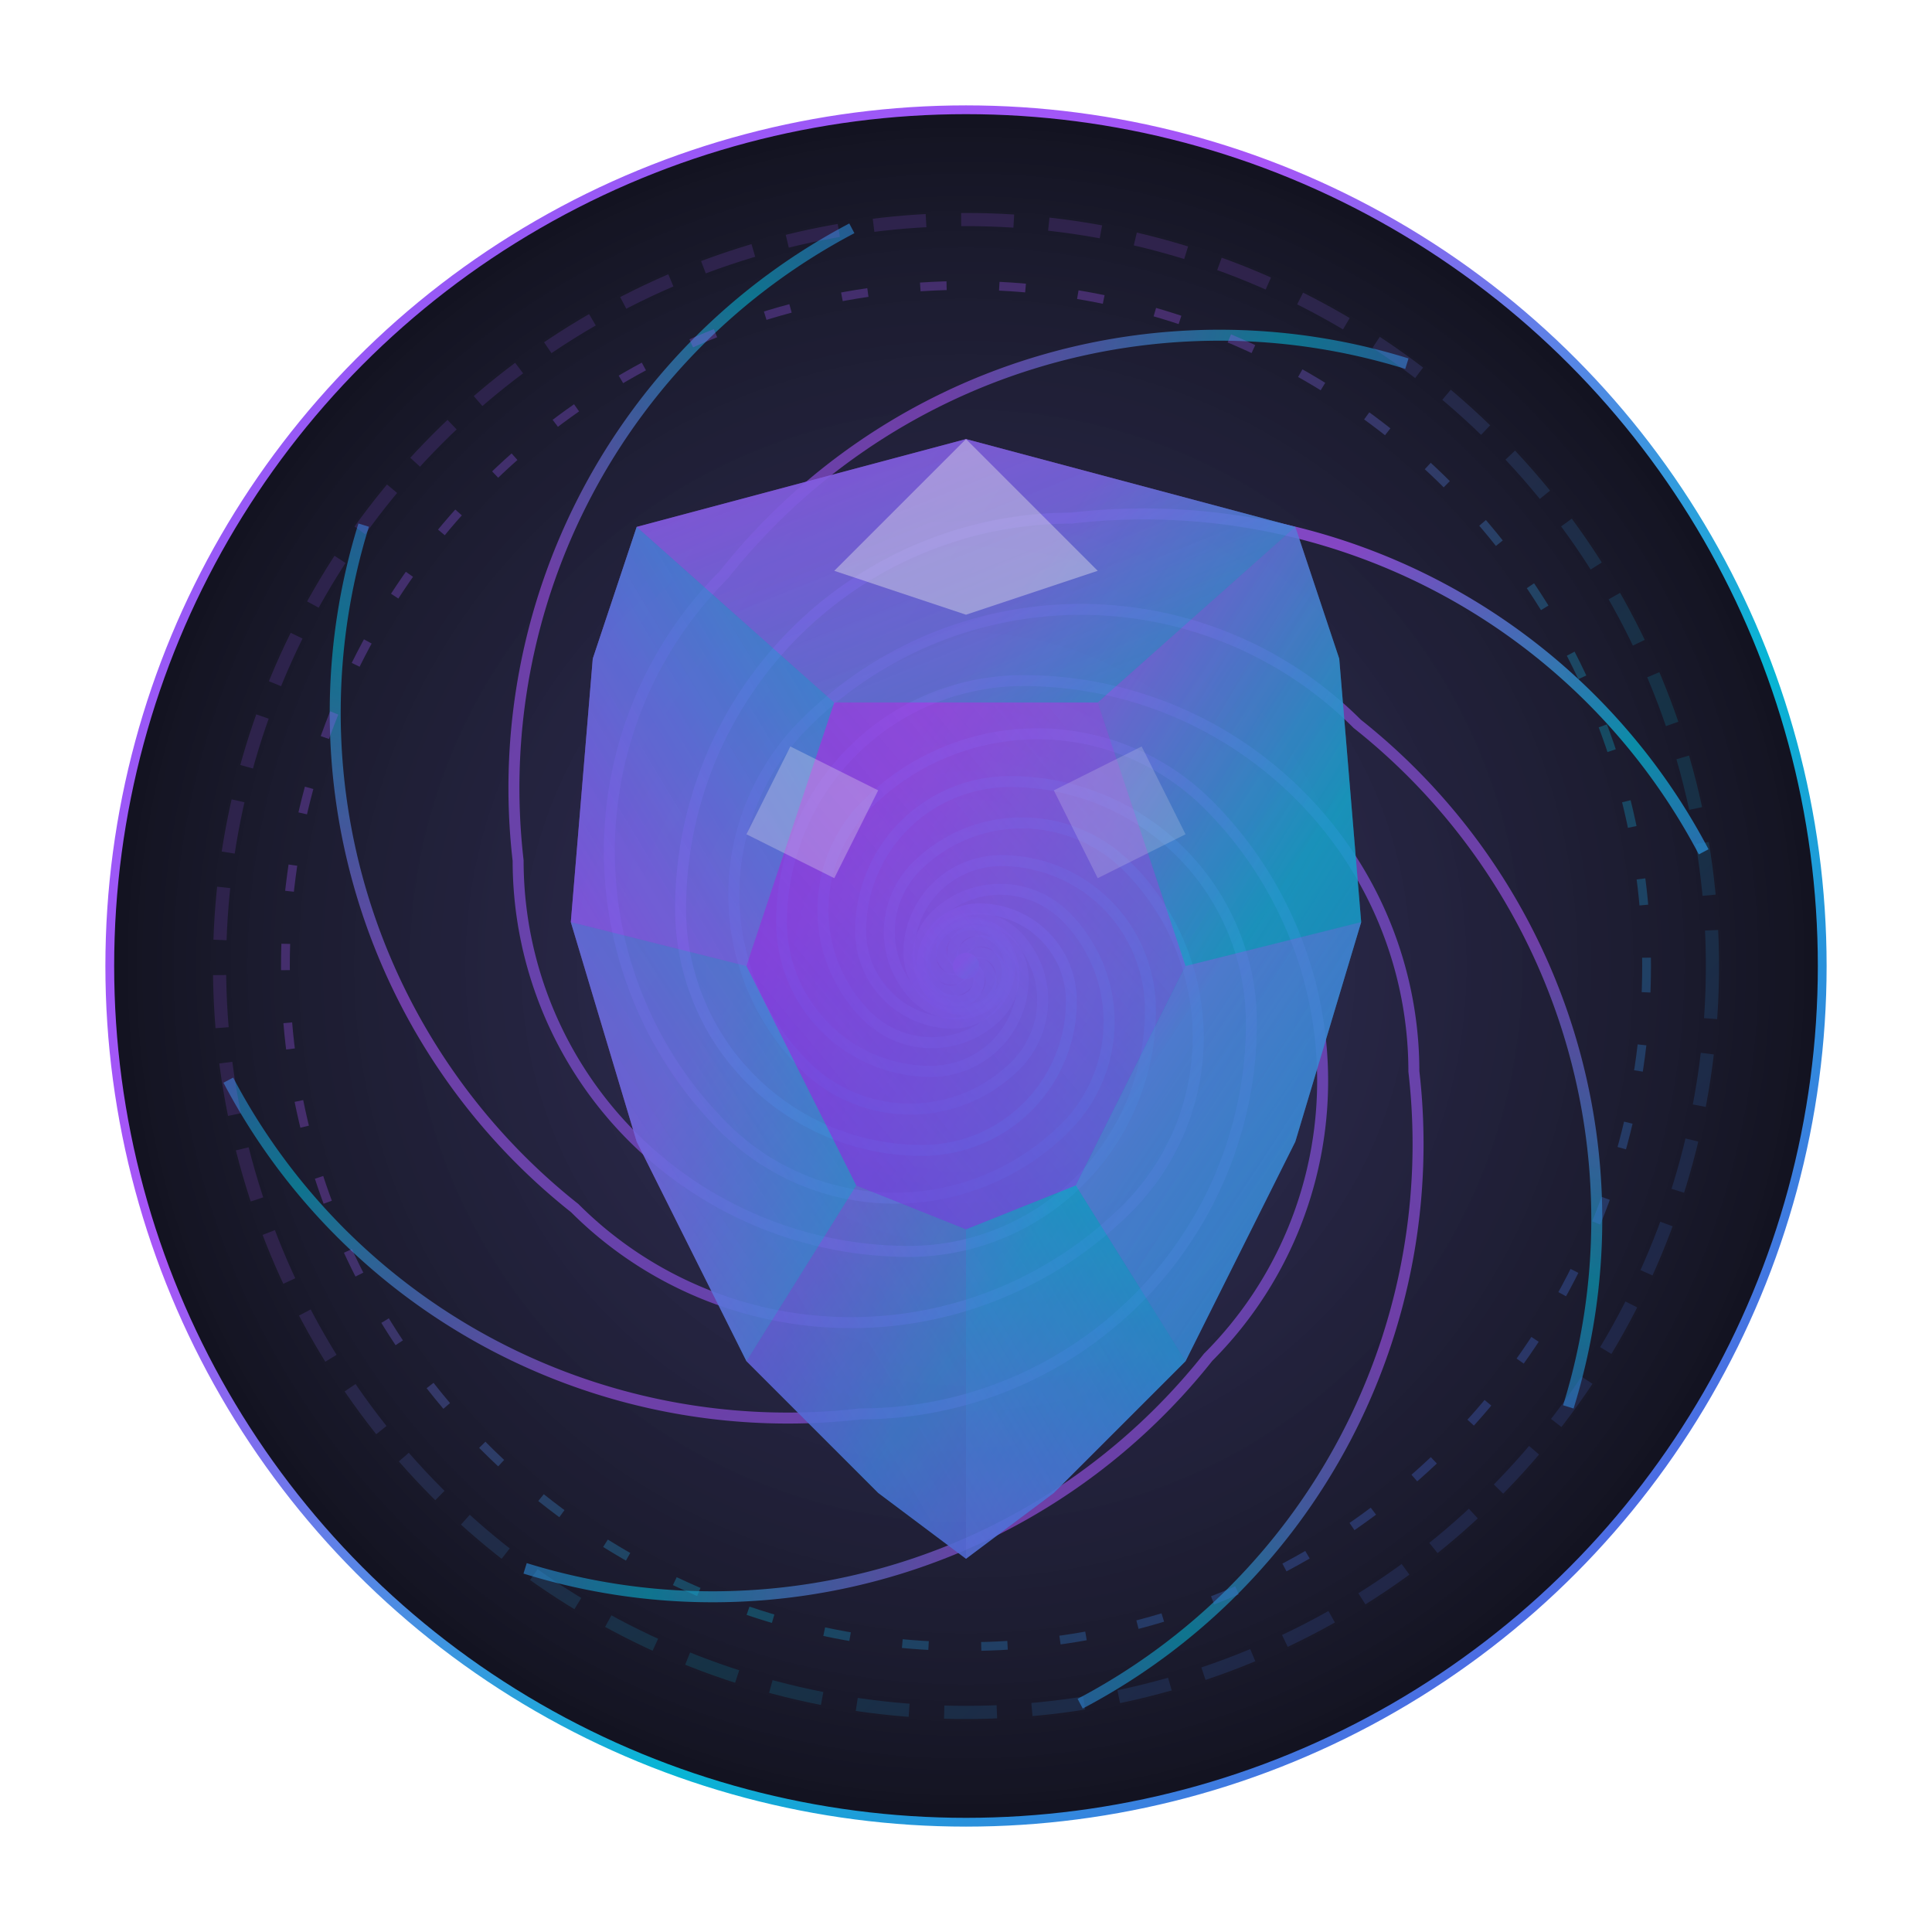 <svg xmlns="http://www.w3.org/2000/svg" viewBox="-20 -20 440 440" width="400" height="400">
  <defs>
    <!-- Cyberpunk gradient matching hero text -->
    <linearGradient id="primaryGrad" x1="0%" y1="0%" x2="100%" y2="100%">
      <stop offset="0%" style="stop-color:#8b5cf6;stop-opacity:1" />
      <stop offset="35%" style="stop-color:#a855f7;stop-opacity:1" />
      <stop offset="65%" style="stop-color:#06b6d4;stop-opacity:1" />
      <stop offset="100%" style="stop-color:#7c3aed;stop-opacity:1" />
    </linearGradient>
    
    <!-- Vibrant cyberpunk background -->
    <radialGradient id="darkGrad" cx="50%" cy="50%" r="70%">
      <stop offset="0%" style="stop-color:#1e1b4b;stop-opacity:0.9" />
      <stop offset="60%" style="stop-color:#0f0f23;stop-opacity:0.95" />
      <stop offset="100%" style="stop-color:#000000;stop-opacity:1" />
    </radialGradient>
    
    <!-- Enhanced glow for cyberpunk effect -->
    <filter id="glow">
      <feGaussianBlur stdDeviation="3" result="coloredBlur"/>
      <feMerge> 
        <feMergeNode in="coloredBlur"/>
        <feMergeNode in="SourceGraphic"/>
      </feMerge>
    </filter>
    
    <!-- Stronger cyberpunk glow -->
    <filter id="cyberGlow">
      <feGaussianBlur stdDeviation="4" result="coloredBlur"/>
      <feColorMatrix in="coloredBlur" values="1 0 1 0 0  0 0 1 0 0  1 0 1 0 0  0 0 0 1 0"/>
      <feMerge> 
        <feMergeNode in="coloredBlur"/>
        <feMergeNode in="SourceGraphic"/>
      </feMerge>
    </filter>
    
    <!-- Neon shadow -->
    <filter id="neonShadow">
      <feDropShadow dx="0" dy="0" stdDeviation="2" flood-color="#8b5cf6" flood-opacity="0.6"/>
    </filter>
    
    <!-- Shield shadow -->
    <filter id="shieldShadow" x="-50%" y="-50%" width="200%" height="200%">
      <feDropShadow dx="12" dy="20" stdDeviation="15" flood-color="#000000" flood-opacity="1"/>
    </filter>
    
    <!-- Crystal facet gradients -->
    <linearGradient id="facet1" x1="0%" y1="0%" x2="100%" y2="100%">
      <stop offset="0%" style="stop-color:#a855f7;stop-opacity:1" />
      <stop offset="100%" style="stop-color:#06b6d4;stop-opacity:0.7" />
    </linearGradient>
    
    <linearGradient id="facet2" x1="100%" y1="0%" x2="0%" y2="100%">
      <stop offset="0%" style="stop-color:#06b6d4;stop-opacity:1" />
      <stop offset="100%" style="stop-color:#8b5cf6;stop-opacity:0.8" />
    </linearGradient>
    
    <linearGradient id="facet3" x1="0%" y1="100%" x2="100%" y2="0%">
      <stop offset="0%" style="stop-color:#7c3aed;stop-opacity:1" />
      <stop offset="100%" style="stop-color:#a855f7;stop-opacity:0.6" />
    </linearGradient>
  </defs>
  
  <!-- Cyberpunk dark background -->
  <circle cx="200" cy="200" r="195" fill="url(#darkGrad)" stroke="url(#primaryGrad)" stroke-width="2" opacity="1"/>
  
  
  
  

  <!-- 8 Fibonacci spirals radiating from center -->
  <g transform="translate(200, 200)" opacity="0.9">
    <!-- Spiral 1 - 0 degrees -->
    <g>
      <path d="M 0 0 A 3 3 0 0 1 3 3 A 5 5 0 0 1 -2 8 A 8 8 0 0 1 -10 0 A 13 13 0 0 1 3 -13 A 21 21 0 0 1 24 8 A 34 34 0 0 1 -10 42 A 55 55 0 0 1 -65 -13 A 89 89 0 0 1 24 -102 A 144 144 0 0 1 168 -26" 
            fill="none" stroke="url(#primaryGrad)" stroke-width="2.5" opacity="0.9" filter="url(#cyberGlow)"/>
    </g>
    
    <!-- Spiral 2 - 45 degrees -->
    <g transform="rotate(45)">
      <path d="M 0 0 A 3 3 0 0 1 3 3 A 5 5 0 0 1 -2 8 A 8 8 0 0 1 -10 0 A 13 13 0 0 1 3 -13 A 21 21 0 0 1 24 8 A 34 34 0 0 1 -10 42 A 55 55 0 0 1 -65 -13 A 89 89 0 0 1 24 -102 A 144 144 0 0 1 168 -26" 
            fill="none" stroke="url(#primaryGrad)" stroke-width="2.5" opacity="0.8" filter="url(#glow)"/>
    </g>
    
    <!-- Spiral 3 - 90 degrees -->
    <g transform="rotate(90)">
      <path d="M 0 0 A 3 3 0 0 1 3 3 A 5 5 0 0 1 -2 8 A 8 8 0 0 1 -10 0 A 13 13 0 0 1 3 -13 A 21 21 0 0 1 24 8 A 34 34 0 0 1 -10 42 A 55 55 0 0 1 -65 -13 A 89 89 0 0 1 24 -102 A 144 144 0 0 1 168 -26" 
            fill="none" stroke="url(#primaryGrad)" stroke-width="2.5" opacity="0.8" filter="url(#glow)"/>
    </g>
    
    <!-- Spiral 4 - 135 degrees -->
    <g transform="rotate(135)">
      <path d="M 0 0 A 3 3 0 0 1 3 3 A 5 5 0 0 1 -2 8 A 8 8 0 0 1 -10 0 A 13 13 0 0 1 3 -13 A 21 21 0 0 1 24 8 A 34 34 0 0 1 -10 42 A 55 55 0 0 1 -65 -13 A 89 89 0 0 1 24 -102 A 144 144 0 0 1 168 -26" 
            fill="none" stroke="url(#primaryGrad)" stroke-width="2.5" opacity="0.8" filter="url(#glow)"/>
    </g>
    
    <!-- Spiral 5 - 180 degrees -->
    <g transform="rotate(180)">
      <path d="M 0 0 A 3 3 0 0 1 3 3 A 5 5 0 0 1 -2 8 A 8 8 0 0 1 -10 0 A 13 13 0 0 1 3 -13 A 21 21 0 0 1 24 8 A 34 34 0 0 1 -10 42 A 55 55 0 0 1 -65 -13 A 89 89 0 0 1 24 -102 A 144 144 0 0 1 168 -26" 
            fill="none" stroke="url(#primaryGrad)" stroke-width="2.5" opacity="0.8" filter="url(#glow)"/>
    </g>
    
    <!-- Spiral 6 - 225 degrees -->
    <g transform="rotate(225)">
      <path d="M 0 0 A 3 3 0 0 1 3 3 A 5 5 0 0 1 -2 8 A 8 8 0 0 1 -10 0 A 13 13 0 0 1 3 -13 A 21 21 0 0 1 24 8 A 34 34 0 0 1 -10 42 A 55 55 0 0 1 -65 -13 A 89 89 0 0 1 24 -102 A 144 144 0 0 1 168 -26" 
            fill="none" stroke="url(#primaryGrad)" stroke-width="2.5" opacity="0.8" filter="url(#glow)"/>
    </g>
    
    <!-- Spiral 7 - 270 degrees -->
    <g transform="rotate(270)">
      <path d="M 0 0 A 3 3 0 0 1 3 3 A 5 5 0 0 1 -2 8 A 8 8 0 0 1 -10 0 A 13 13 0 0 1 3 -13 A 21 21 0 0 1 24 8 A 34 34 0 0 1 -10 42 A 55 55 0 0 1 -65 -13 A 89 89 0 0 1 24 -102 A 144 144 0 0 1 168 -26" 
            fill="none" stroke="url(#primaryGrad)" stroke-width="2.5" opacity="0.8" filter="url(#glow)"/>
    </g>
    
    <!-- Spiral 8 - 315 degrees -->
    <g transform="rotate(315)">
      <path d="M 0 0 A 3 3 0 0 1 3 3 A 5 5 0 0 1 -2 8 A 8 8 0 0 1 -10 0 A 13 13 0 0 1 3 -13 A 21 21 0 0 1 24 8 A 34 34 0 0 1 -10 42 A 55 55 0 0 1 -65 -13 A 89 89 0 0 1 24 -102 A 144 144 0 0 1 168 -26" 
            fill="none" stroke="url(#primaryGrad)" stroke-width="2.5" opacity="0.8" filter="url(#glow)"/>
    </g>
    
    
    <!-- Central point -->
    <circle cx="0" cy="0" r="3" fill="url(#primaryGrad)" opacity="1" filter="url(#cyberGlow)"/>
    
    <!-- Crystal shield with facets -->
    <g transform="translate(0, 10)">
    <!-- Main shield outline -->
    <path d="M 0 -130 L -75 -110 L -85 -80 L -90 -20 L -75 30 L -50 80 L -20 110 L 0 125 L 20 110 L 50 80 L 75 30 L 90 -20 L 85 -80 L 75 -110 Z" 
          fill="url(#primaryGrad)" stroke="none" opacity="0.9" filter="url(#shieldShadow)"/>
    
    <!-- Crystal facets -->
    <!-- Top facet -->
    <path d="M 0 -130 L -75 -110 L -30 -70 L 30 -70 L 75 -110 Z" 
          fill="url(#facet1)" opacity="0.6"/>
    
    <!-- Left facet -->
    <path d="M -75 -110 L -85 -80 L -90 -20 L -50 -10 L -30 -70 Z" 
          fill="url(#facet2)" opacity="0.7"/>
    
    <!-- Right facet -->
    <path d="M 75 -110 L 85 -80 L 90 -20 L 50 -10 L 30 -70 Z" 
          fill="url(#facet1)" opacity="0.5"/>
    
    <!-- Center facet -->
    <path d="M -30 -70 L -50 -10 L -25 40 L 0 50 L 25 40 L 50 -10 L 30 -70 Z" 
          fill="url(#facet3)" opacity="0.8"/>
    
    <!-- Bottom left facet -->
    <path d="M -50 -10 L -90 -20 L -75 30 L -50 80 L -25 40 Z" 
          fill="url(#facet2)" opacity="0.6"/>
    
    <!-- Bottom right facet -->
    <path d="M 50 -10 L 90 -20 L 75 30 L 50 80 L 25 40 Z" 
          fill="url(#facet1)" opacity="0.7"/>
    
    <!-- Bottom point facets -->
    <path d="M -25 40 L -50 80 L -20 110 L 0 125 L 0 50 Z" 
          fill="url(#facet3)" opacity="0.5"/>
    
    <path d="M 25 40 L 50 80 L 20 110 L 0 125 L 0 50 Z" 
          fill="url(#facet2)" opacity="0.6"/>
    
    <!-- Crystal highlights -->
    <path d="M 0 -130 L -30 -100 L 0 -90 L 30 -100 Z" 
          fill="#ffffff" opacity="0.4"/>
    
    <path d="M -40 -60 L -20 -50 L -30 -30 L -50 -40 Z" 
          fill="#ffffff" opacity="0.3"/>
    
    <path d="M 40 -60 L 20 -50 L 30 -30 L 50 -40 Z" 
          fill="#ffffff" opacity="0.2"/>
    </g>
  </g>

  <!-- Cyberpunk outer rings - scaled up -->
  <circle cx="200" cy="200" r="170" fill="none" stroke="url(#primaryGrad)" stroke-width="3" opacity="0.4" stroke-dasharray="12,8" filter="url(#glow)"/>
  <circle cx="200" cy="200" r="155" fill="none" stroke="url(#primaryGrad)" stroke-width="2" opacity="0.3" stroke-dasharray="6,12"/>
  
</svg>
